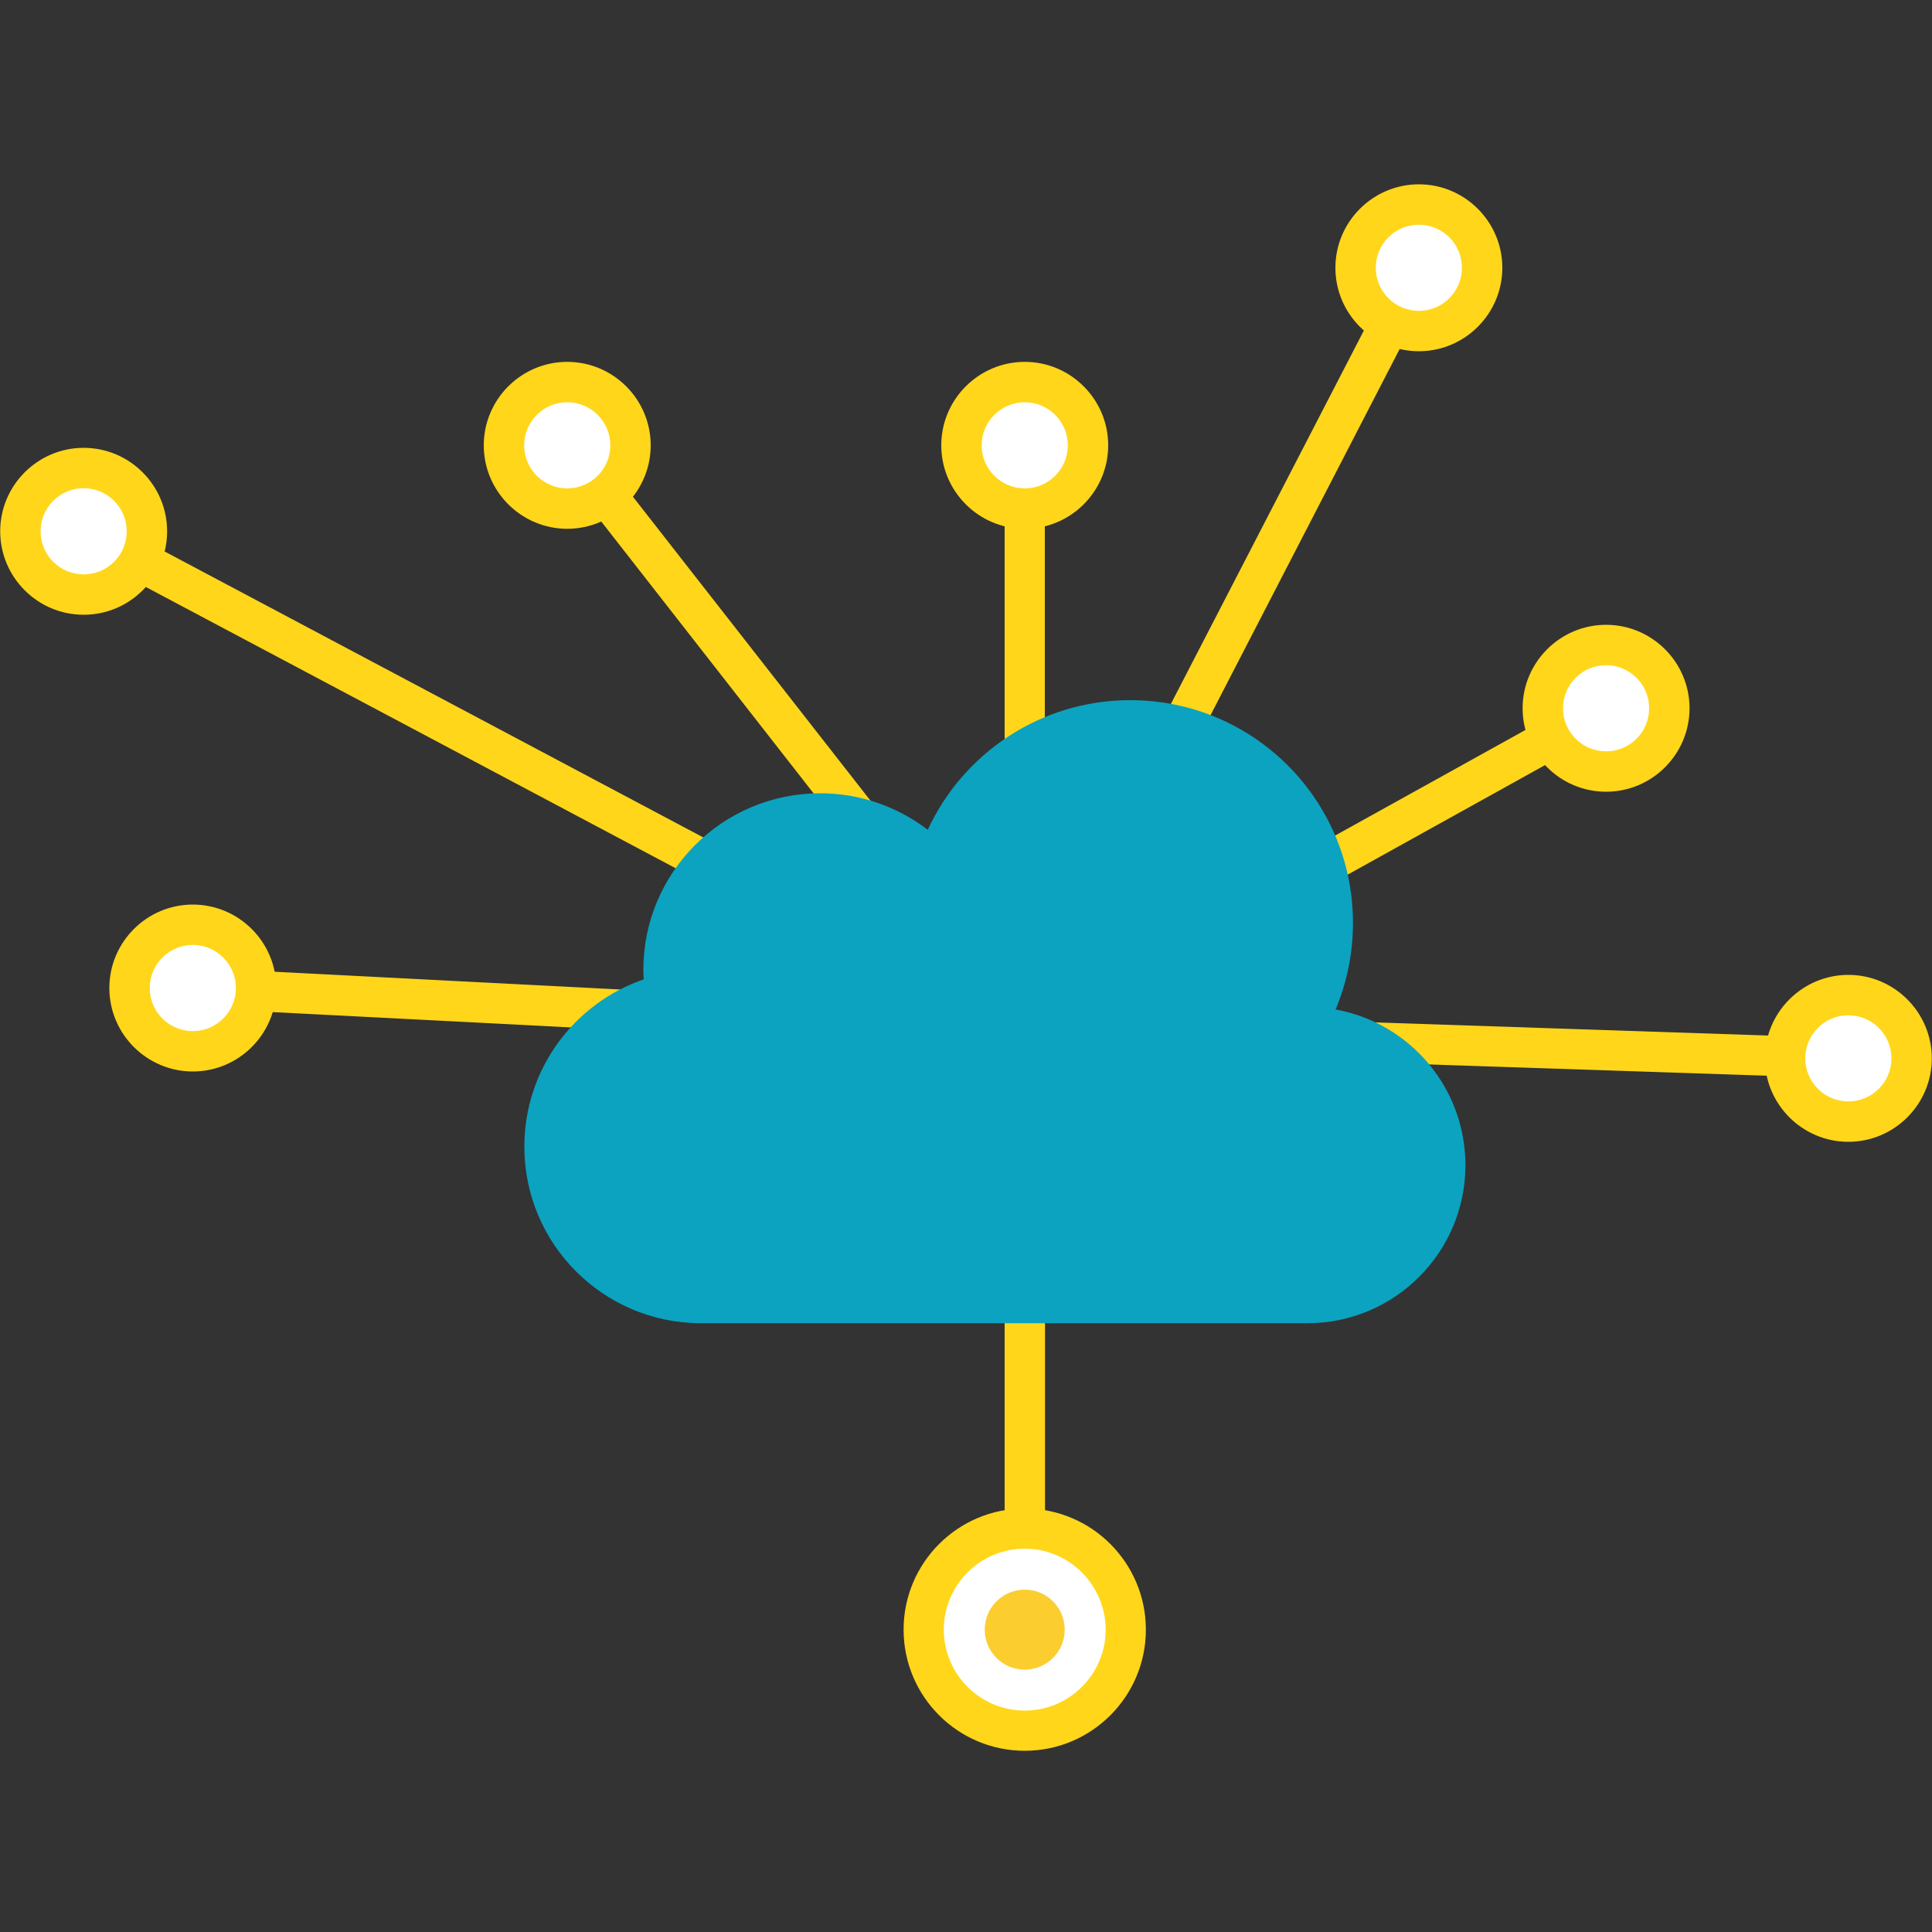 <?xml version="1.0" encoding="utf-8"?>
<!-- Generator: Adobe Illustrator 21.0.2, SVG Export Plug-In . SVG Version: 6.00 Build 0)  -->
<svg version="1.1" id="Layer_1" xmlns="http://www.w3.org/2000/svg" xmlns:xlink="http://www.w3.org/1999/xlink" x="0px" y="0px"
	 viewBox="0 0 1000 1000" style="enable-background:new 0 0 1000 1000;" xml:space="preserve">
<rect x="0" y="0" width="1000" height="1000" fill="#333333" stroke="none"/>
<style type="text/css">
	.st0{fill:#FFD61A;}
	.st1{fill:#FFFFFF;}
	.st2{fill:#0BA3BF;}
	.st3{fill:#FBCD2F;}
</style>
<g>
	
		<rect x="304.7" y="306.9" transform="matrix(5.129412e-02 -0.999 0.999 5.129412e-02 -222.874 810.376)" class="st0" width="20.9" height="431.1"/>
	<polygon class="st0" points="568.8,565.7 38.5,284.2 48.2,265.8 492,501.4 285.4,236.9 301.8,224.1 	"/>
	<polygon class="st0" points="520,576.5 520,230.5 540.8,230.5 540.8,490.6 725.2,133.8 743.7,143.4 	"/>
	<polygon class="st0" points="956.3,558.2 492.4,542.7 826.2,357.5 836.3,375.7 568.4,524.4 957,537.4 	"/>
	<rect x="520" y="533.6" class="st0" width="20.9" height="309.9"/>
	<g>
		<circle class="st1" cx="43.3" cy="275" r="32.7"/>
		<path class="st0" d="M43.3,318.2c-23.8,0-43.2-19.4-43.2-43.2s19.4-43.2,43.2-43.2s43.2,19.4,43.2,43.2S67.2,318.2,43.3,318.2z
			 M43.3,252.7C31,252.7,21,262.7,21,275s10,22.3,22.3,22.3s22.3-10,22.3-22.3S55.6,252.7,43.3,252.7z"/>
	</g>
	<g>
		<circle class="st1" cx="293.6" cy="230.5" r="32.7"/>
		<path class="st0" d="M293.6,273.7c-23.8,0-43.2-19.4-43.2-43.2s19.4-43.2,43.2-43.2c23.8,0,43.2,19.4,43.2,43.2
			S317.4,273.7,293.6,273.7z M293.6,208.2c-12.3,0-22.3,10-22.3,22.3s10,22.3,22.3,22.3c12.3,0,22.3-10,22.3-22.3
			S305.9,208.2,293.6,208.2z"/>
	</g>
	<g>
		<circle class="st1" cx="530.4" cy="230.5" r="32.7"/>
		<path class="st0" d="M530.4,273.7c-23.8,0-43.2-19.4-43.2-43.2s19.4-43.2,43.2-43.2c23.8,0,43.2,19.4,43.2,43.2
			S554.2,273.7,530.4,273.7z M530.4,208.2c-12.3,0-22.3,10-22.3,22.3s10,22.3,22.3,22.3c12.3,0,22.3-10,22.3-22.3
			S542.7,208.2,530.4,208.2z"/>
	</g>
	<g>
		<circle class="st1" cx="831.3" cy="366.6" r="32.7"/>
		<path class="st0" d="M831.3,409.8c-23.8,0-43.2-19.4-43.2-43.2s19.4-43.2,43.2-43.2s43.2,19.4,43.2,43.2S855.1,409.8,831.3,409.8z
			 M831.3,344.3c-12.3,0-22.3,10-22.3,22.3c0,12.3,10,22.3,22.3,22.3s22.3-10,22.3-22.3C853.6,354.3,843.6,344.3,831.3,344.3z"/>
	</g>
	<g>
		<circle class="st1" cx="734.4" cy="138.6" r="32.7"/>
		<path class="st0" d="M734.4,181.8c-23.8,0-43.2-19.4-43.2-43.2s19.4-43.2,43.2-43.2s43.2,19.4,43.2,43.2S758.2,181.8,734.4,181.8z
			 M734.4,116.3c-12.3,0-22.3,10-22.3,22.3s10,22.3,22.3,22.3s22.3-10,22.3-22.3S746.7,116.3,734.4,116.3z"/>
	</g>
	<g>
		<circle class="st1" cx="956.7" cy="547.8" r="32.7"/>
		<path class="st0" d="M956.7,591c-23.8,0-43.2-19.4-43.2-43.2s19.4-43.2,43.2-43.2c23.8,0,43.2,19.4,43.2,43.2S980.5,591,956.7,591
			z M956.7,525.5c-12.3,0-22.3,10-22.3,22.3c0,12.3,10,22.3,22.3,22.3c12.3,0,22.3-10,22.3-22.3C979,535.5,969,525.5,956.7,525.5z"
			/>
	</g>
	<g>
		<circle class="st1" cx="99.8" cy="511.4" r="32.7"/>
		<path class="st0" d="M99.8,554.6c-23.8,0-43.2-19.4-43.2-43.2s19.4-43.2,43.2-43.2s43.2,19.4,43.2,43.2S123.6,554.6,99.8,554.6z
			 M99.8,489.1c-12.3,0-22.3,10-22.3,22.3c0,12.3,10,22.3,22.3,22.3s22.3-10,22.3-22.3C122.1,499.1,112.1,489.1,99.8,489.1z"/>
	</g>
	<g>
		<circle class="st1" cx="530.4" cy="843.5" r="52.3"/>
		<path class="st0" d="M530.4,906.2c-34.6,0-62.7-28.1-62.7-62.7s28.1-62.7,62.7-62.7c34.6,0,62.7,28.1,62.7,62.7
			S565,906.2,530.4,906.2z M530.4,801.6c-23.1,0-41.9,18.8-41.9,41.9c0,23.1,18.8,41.9,41.9,41.9c23.1,0,41.9-18.8,41.9-41.9
			C572.2,820.4,553.5,801.6,530.4,801.6z"/>
	</g>
	<g>
		<path class="st2" d="M758.5,603.1c0,45.2-36.7,81.8-81.8,81.8H362.9c-50.5,0-91.5-40.9-91.5-91.4c0-40.1,25.8-74.2,61.8-86.6
			c-0.1-1.6-0.2-3.2-0.2-4.9c0-50.5,41-91.4,91.5-91.4c20.9,0,40.3,7.1,55.7,18.9c18.3-39.6,58.4-67.1,104.8-67.1
			c63.7,0,115.3,51.6,115.3,115.3c0,15.9-3.2,31-9,44.8C729.5,529.4,758.5,562.9,758.5,603.1z"/>
	</g>
	<circle class="st3" cx="530.4" cy="843.5" r="20.7"/>
</g>
</svg>
